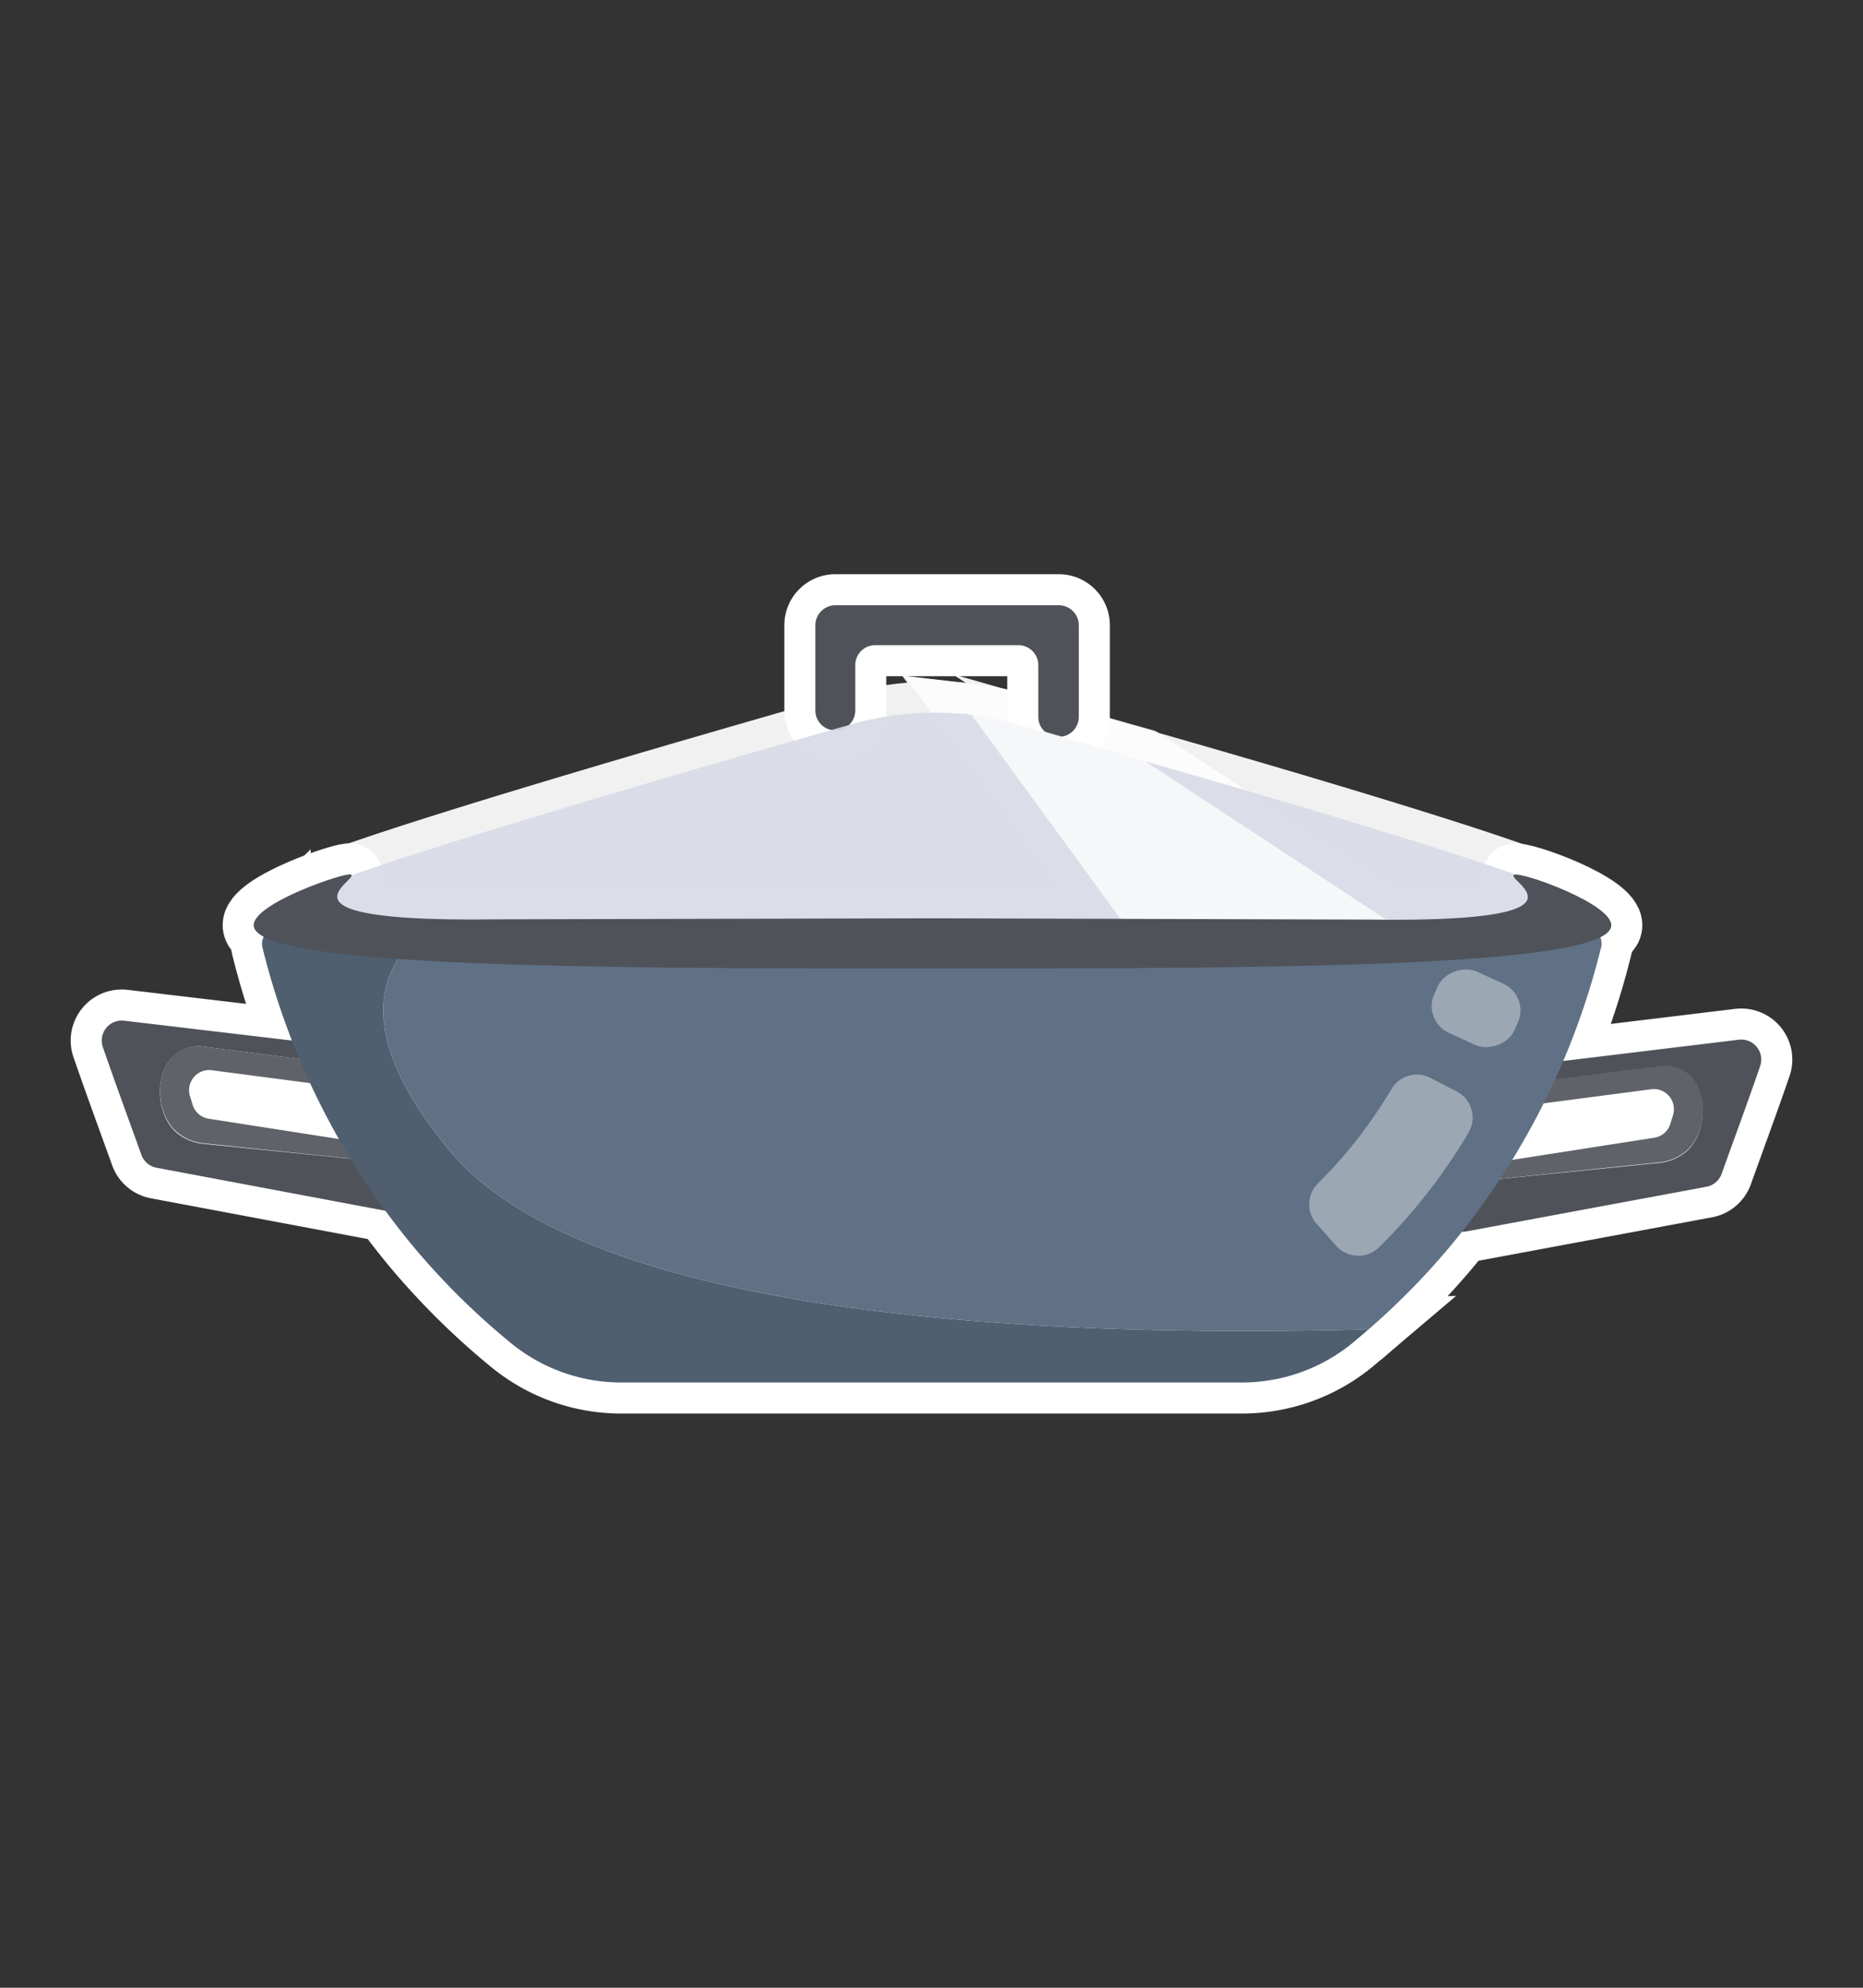 <svg id="बरतन" xmlns="http://www.w3.org/2000/svg" viewBox="0 0 150 160"><rect x="0" y="0" width="150" height="160" fill="#333333" stroke="none"/><defs><style>.cls-1,.cls-11,.cls-4,.cls-9{fill:#fff;}.cls-1,.cls-4{stroke:#fff;stroke-miterlimit:10;stroke-width:5px;}.cls-2{opacity:0.38;}.cls-3{opacity:0.93;}.cls-11,.cls-4{opacity:0.76;}.cls-5{fill:#5f6268;}.cls-6{fill:#4f5259;}.cls-7{fill:#4f5f70;}.cls-8{fill:#607186;}.cls-10{fill:#d8dbe6;}</style></defs><path class="cls-1" d="M14.12,84.85c-1.64,1.31-1.66,4.55,0,6.17a4,4,0,0,0,2.17,1L33,93.75c-.07-.16-.15-.32-.22-.47a1.58,1.58,0,0,0-1.22-.93l-14.75-2.3a1.61,1.61,0,0,1-1.3-1.12l-.22-.72A1.62,1.62,0,0,1,17,86.14l9.16,1.2A1.61,1.61,0,0,0,28,85.73L16,84.2A3.25,3.25,0,0,0,14.12,84.85Z"/><path class="cls-1" d="M33,93.75,16.26,92.06a4,4,0,0,1-2.17-1c-1.63-1.62-1.61-4.86,0-6.17A3.25,3.25,0,0,1,16,84.2l12,1.53a1.59,1.59,0,0,0-.07-.48v0a1.63,1.63,0,0,0-1.36-1.13L10,82.16a1.61,1.61,0,0,0-1.71,2.15c1,2.9,2.07,5.8,3.11,8.69a1.62,1.62,0,0,0,1.23,1L32,97.64a1.62,1.62,0,0,0,1.77-2.26C33.47,94.84,33.23,94.29,33,93.75Z"/><path class="cls-1" d="M135.88,86.38c1.64,1.31,1.66,4.55,0,6.17a4,4,0,0,1-2.17,1L117,95.28c.07-.16.15-.32.22-.47a1.58,1.58,0,0,1,1.22-.93l14.75-2.3a1.61,1.61,0,0,0,1.3-1.12l.22-.72A1.62,1.62,0,0,0,133,87.67l-9.16,1.2A1.61,1.61,0,0,1,122,87.26l12-1.53A3.25,3.25,0,0,1,135.88,86.38Z"/><path class="cls-1" d="M117,95.28l16.72-1.69a4,4,0,0,0,2.17-1c1.63-1.62,1.61-4.86,0-6.17a3.25,3.25,0,0,0-1.92-.65l-12,1.53a1.59,1.59,0,0,1,.07-.48v0a1.6,1.6,0,0,1,1.36-1.12L140,83.69a1.61,1.61,0,0,1,1.71,2.15c-1,2.9-2.07,5.8-3.11,8.69a1.62,1.62,0,0,1-1.23,1l-19.3,3.59a1.62,1.62,0,0,1-1.77-2.26C116.53,96.37,116.77,95.82,117,95.28Z"/><path class="cls-1" d="M35.83,92.16C34,89.84,29.47,84,31.28,78.77a8.39,8.39,0,0,1,.8-1.62,8.58,8.58,0,0,1,2.09-2.27c-1.29-.55-7-.09-11.82-.15a1.24,1.24,0,0,0-1.22,1.53,60.21,60.21,0,0,0,12.3,24.26,58.75,58.75,0,0,0,7.71,7.59A14,14,0,0,0,50,111.28h50a14.05,14.05,0,0,0,8.89-3.17L110.2,107C82.59,107.73,46.47,105.87,35.83,92.16Z"/><path class="cls-1" d="M31.28,78.77C29.47,84,34,89.84,35.83,92.16,46.47,105.87,82.59,107.73,110.2,107a59.25,59.25,0,0,0,6.42-6.51,60.08,60.08,0,0,0,12.3-24.26,1.24,1.24,0,0,0-1.22-1.53L75,75.41l-40.86-.53A8.81,8.81,0,0,0,31.28,78.77Z"/><g class="cls-2"><path class="cls-1" d="M107.58,100.27,106,98.5a2.37,2.37,0,0,1,.12-3.25,38.79,38.79,0,0,0,3.44-3.91,41.55,41.55,0,0,0,2.48-3.68,2.36,2.36,0,0,1,3.12-.9l2.1,1.08a2.37,2.37,0,0,1,1,3.29,45.57,45.57,0,0,1-7.22,9.26A2.38,2.38,0,0,1,107.58,100.27Z"/></g><g class="cls-2"><rect class="cls-1" x="116.15" y="77.63" width="5.42" height="7.08" rx="2.37" transform="translate(-4.46 155.4) rotate(-65.38)"/></g><path class="cls-1" d="M85.2,59.31h0a1.6,1.6,0,0,1-1.6-1.61V53.54A1.61,1.61,0,0,0,82,51.93H70.46a1.61,1.61,0,0,0-1.6,1.61v3.65a1.6,1.6,0,0,1-1.61,1.6h0a1.6,1.6,0,0,1-1.6-1.6V50.33a1.61,1.61,0,0,1,1.6-1.61h18a1.61,1.61,0,0,1,1.61,1.61V57.7A1.61,1.61,0,0,1,85.2,59.31Z"/><g class="cls-3"><path class="cls-1" d="M75.63,57.37a24.18,24.18,0,0,0-6.76.84c-10.55,3-41.9,12-44.62,13.93-.35.25-1.25.93-1.2,1.71A1.78,1.78,0,0,0,25,75.44l50.28-.16,15.69,0q-6.48-8.91-13-17.81C77.23,57.44,76.45,57.38,75.63,57.37Z"/><path class="cls-1" d="M81.59,58.21A24.64,24.64,0,0,0,78,57.52q6.47,8.91,13,17.81l22.53.07L91.7,61.1C87.62,59.92,84,58.9,81.59,58.21Z"/><path class="cls-1" d="M126.22,72.14c-2.09-1.51-21-7.15-34.52-11l21.75,14.3,12.06,0a1.79,1.79,0,0,0,1.91-1.59C127.46,73.07,126.56,72.39,126.22,72.14Z"/></g><path class="cls-4" d="M81.86,58.25a24.64,24.64,0,0,0-3.62-.69l13,17.81,22.53.07L92,61.14C87.89,60,84.32,58.94,81.86,58.25Z"/><path class="cls-1" d="M121.92,70.41c-.44.2,1.54,1.21,1,2.12-.79,1.3-6.42,1.57-12.47,1.49l-34.52-.1H74.25L39.72,74c-6,.08-11.67-.19-12.47-1.49-.55-.91,1.43-1.92,1-2.12s-8,2.36-7.82,4.14c.3,3.37,27.8,3.43,54.65,3.43s54.36-.06,54.65-3.43C129.89,72.77,122.49,70.15,121.92,70.41Z"/><path class="cls-5" d="M14.12,84.85c-1.64,1.31-1.66,4.55,0,6.17a4,4,0,0,0,2.17,1L33,93.75c-.07-.16-.15-.32-.22-.47a1.58,1.58,0,0,0-1.22-.93l-14.75-2.3a1.61,1.61,0,0,1-1.3-1.12l-.22-.72A1.62,1.62,0,0,1,17,86.14l9.16,1.2A1.61,1.61,0,0,0,28,85.73L16,84.2A3.25,3.25,0,0,0,14.12,84.85Z"/><path class="cls-6" d="M33,93.75,16.26,92.06a4,4,0,0,1-2.17-1c-1.63-1.62-1.61-4.86,0-6.17A3.25,3.25,0,0,1,16,84.2l12,1.53a1.59,1.59,0,0,0-.07-.48v0a1.63,1.63,0,0,0-1.36-1.13L10,82.16a1.61,1.61,0,0,0-1.71,2.15c1,2.9,2.07,5.8,3.11,8.69a1.62,1.62,0,0,0,1.23,1L32,97.64a1.62,1.62,0,0,0,1.77-2.26C33.47,94.84,33.23,94.29,33,93.75Z"/><path class="cls-5" d="M135.88,86.38c1.64,1.31,1.66,4.55,0,6.17a4,4,0,0,1-2.17,1L117,95.28c.07-.16.15-.32.22-.47a1.58,1.58,0,0,1,1.22-.93l14.75-2.3a1.61,1.61,0,0,0,1.3-1.12l.22-.72A1.62,1.62,0,0,0,133,87.67l-9.16,1.2A1.61,1.61,0,0,1,122,87.26l12-1.53A3.25,3.25,0,0,1,135.88,86.38Z"/><path class="cls-6" d="M117,95.28l16.72-1.69a4,4,0,0,0,2.17-1c1.63-1.62,1.61-4.86,0-6.17a3.25,3.25,0,0,0-1.92-.65l-12,1.53a1.59,1.59,0,0,1,.07-.48v0a1.6,1.6,0,0,1,1.36-1.12L140,83.69a1.61,1.61,0,0,1,1.71,2.15c-1,2.9-2.07,5.8-3.11,8.69a1.62,1.62,0,0,1-1.23,1l-19.3,3.59a1.62,1.62,0,0,1-1.77-2.26C116.53,96.37,116.77,95.82,117,95.28Z"/><path class="cls-7" d="M35.83,92.16C34,89.84,29.47,84,31.28,78.77a8.39,8.39,0,0,1,.8-1.62,8.58,8.58,0,0,1,2.09-2.27c-1.29-.55-7-.09-11.82-.15a1.24,1.24,0,0,0-1.22,1.53,60.21,60.21,0,0,0,12.3,24.26,58.75,58.75,0,0,0,7.71,7.59A14,14,0,0,0,50,111.28h50a14.05,14.05,0,0,0,8.89-3.17L110.2,107C82.59,107.73,46.47,105.87,35.83,92.16Z"/><path class="cls-8" d="M31.28,78.77C29.47,84,34,89.84,35.83,92.16,46.47,105.87,82.59,107.73,110.2,107a59.25,59.25,0,0,0,6.42-6.51,60.08,60.08,0,0,0,12.3-24.26,1.24,1.24,0,0,0-1.22-1.53L75,75.41l-40.86-.53A8.81,8.81,0,0,0,31.28,78.77Z"/><g class="cls-2"><path class="cls-9" d="M107.58,100.27,106,98.5a2.37,2.37,0,0,1,.12-3.25,38.79,38.79,0,0,0,3.44-3.91,41.55,41.55,0,0,0,2.48-3.68,2.36,2.36,0,0,1,3.12-.9l2.1,1.08a2.37,2.37,0,0,1,1,3.29,45.57,45.57,0,0,1-7.22,9.26A2.38,2.38,0,0,1,107.58,100.27Z"/></g><g class="cls-2"><rect class="cls-9" x="116.15" y="77.63" width="5.42" height="7.08" rx="2.37" transform="translate(-4.46 155.4) rotate(-65.38)"/></g><path class="cls-6" d="M85.2,59.31h0a1.6,1.6,0,0,1-1.6-1.61V53.54A1.61,1.61,0,0,0,82,51.93H70.46a1.61,1.61,0,0,0-1.6,1.61v3.65a1.6,1.6,0,0,1-1.61,1.6h0a1.6,1.6,0,0,1-1.6-1.6V50.33a1.61,1.61,0,0,1,1.6-1.61h18a1.61,1.61,0,0,1,1.61,1.61V57.7A1.61,1.61,0,0,1,85.2,59.31Z"/><g class="cls-3"><path class="cls-10" d="M75.63,57.37a24.18,24.18,0,0,0-6.76.84c-10.55,3-41.9,12-44.62,13.93-.35.25-1.25.93-1.2,1.71A1.78,1.78,0,0,0,25,75.44l50.28-.16,15.69,0q-6.48-8.91-13-17.81C77.23,57.44,76.45,57.38,75.63,57.37Z"/><path class="cls-10" d="M81.59,58.21A24.64,24.64,0,0,0,78,57.52q6.47,8.91,13,17.81l22.53.07L91.7,61.1C87.62,59.92,84,58.9,81.59,58.21Z"/><path class="cls-10" d="M126.22,72.14c-2.09-1.51-21-7.15-34.52-11l21.75,14.3,12.06,0a1.79,1.79,0,0,0,1.91-1.59C127.46,73.07,126.56,72.39,126.22,72.14Z"/></g><path class="cls-11" d="M81.86,58.25a24.64,24.64,0,0,0-3.62-.69l13,17.81,22.53.07L92,61.14C87.89,60,84.32,58.94,81.86,58.25Z"/><path class="cls-6" d="M121.92,70.41c-.44.2,1.54,1.21,1,2.12-.79,1.3-6.42,1.57-12.47,1.49l-34.52-.1H74.25L39.72,74c-6,.08-11.67-.19-12.47-1.49-.55-.91,1.43-1.92,1-2.12s-8,2.36-7.82,4.14c.3,3.37,27.8,3.43,54.65,3.43s54.36-.06,54.65-3.43C129.89,72.77,122.49,70.15,121.92,70.41Z"/></svg>